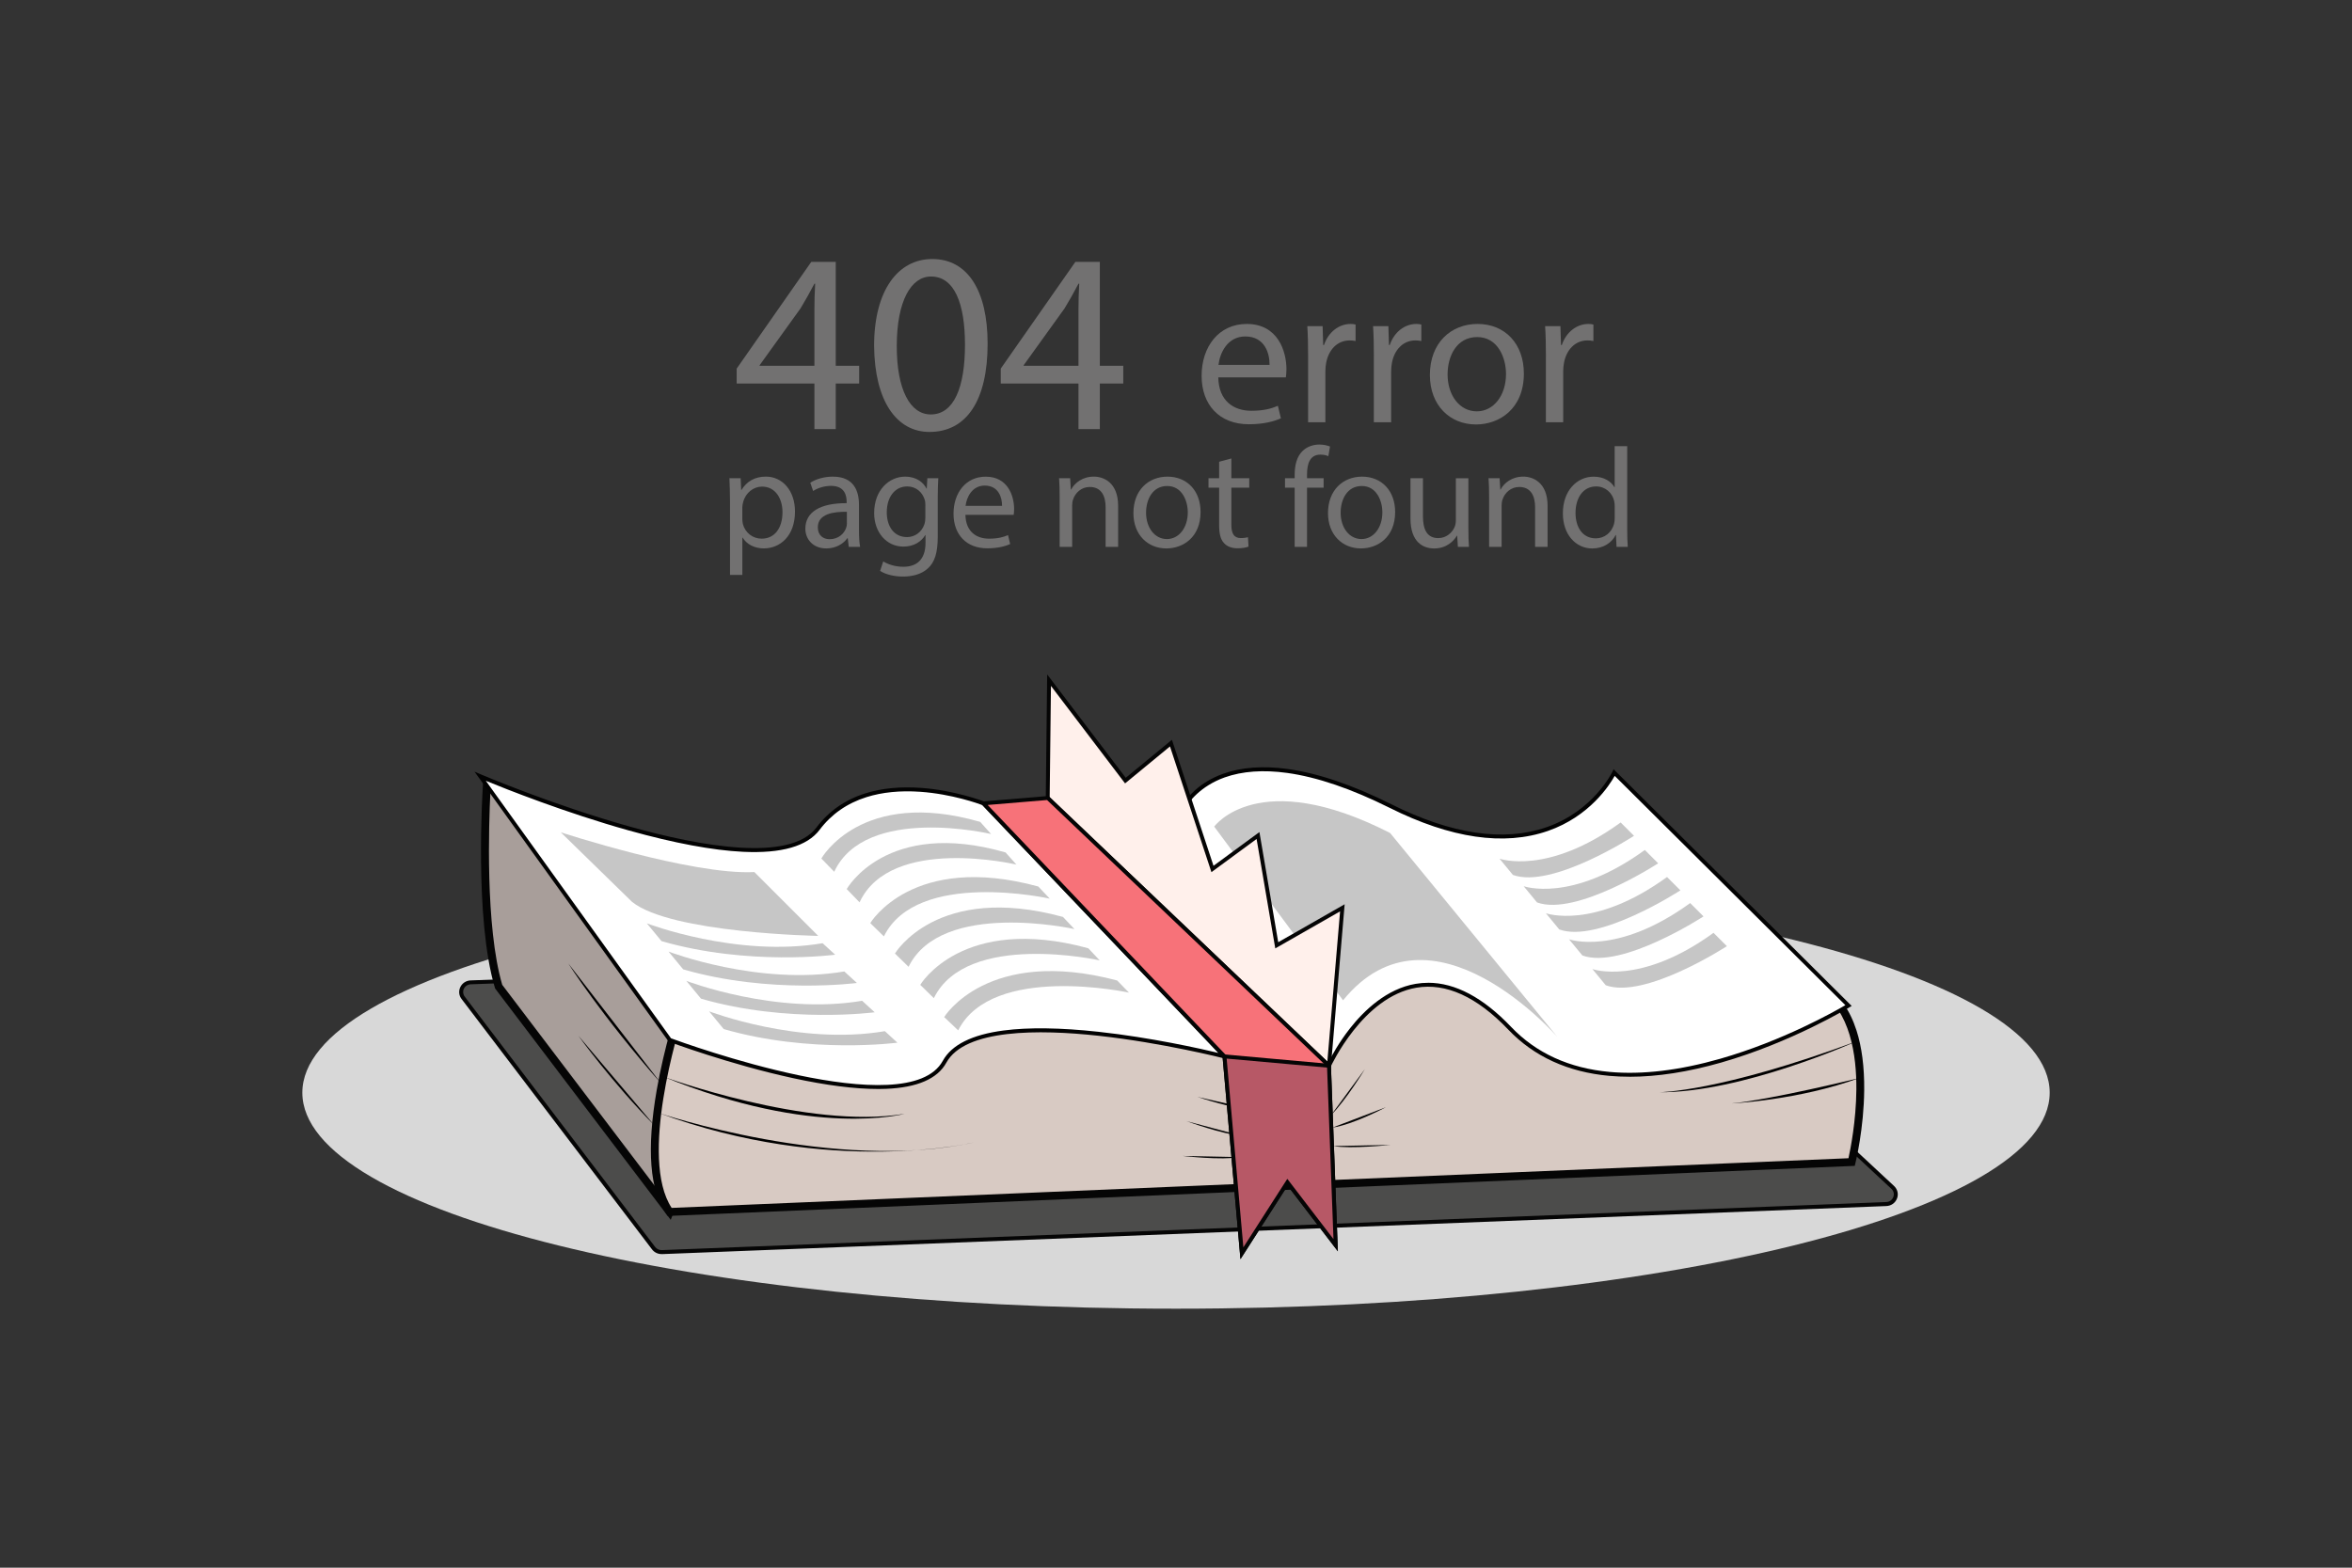 <?xml version="1.0" encoding="UTF-8"?>
<!DOCTYPE svg PUBLIC "-//W3C//DTD SVG 1.1//EN" "http://www.w3.org/Graphics/SVG/1.1/DTD/svg11.dtd">
<svg xmlns="http://www.w3.org/2000/svg" xml:space="preserve" width="83.333in" height="55.556in" version="1.1" style="shape-rendering:geometricPrecision; text-rendering:geometricPrecision; image-rendering:optimizeQuality; fill-rule:evenodd; clip-rule:evenodd"
viewBox="0 0 83333 55556"
 xmlns:xlink="http://www.w3.org/1999/xlink">
 <rect x="0" y="0" width="83333" height="55556" fill="#333333" stroke="none"/>
 <defs>
  <style type="text/css">
   <![CDATA[
    .fil12 {fill:black;fill-rule:nonzero}
    .fil7 {fill:#020202;fill-rule:nonzero}
    .fil3 {fill:#050505;fill-rule:nonzero}
    .fil2 {fill:#4C4C4B;fill-rule:nonzero}
    .fil0 {fill:#727171;fill-rule:nonzero}
    .fil4 {fill:#A89E9A;fill-rule:nonzero}
    .fil11 {fill:#B75866;fill-rule:nonzero}
    .fil8 {fill:#C6C6C6;fill-rule:nonzero}
    .fil5 {fill:#D8CAC3;fill-rule:nonzero}
    .fil1 {fill:#D8D8D8;fill-rule:nonzero}
    .fil10 {fill:#F77279;fill-rule:nonzero}
    .fil9 {fill:#FFF0EB;fill-rule:nonzero}
    .fil6 {fill:white;fill-rule:nonzero}
   ]]>
  </style>
 </defs>
 <g id="Layer_x0020_1">
  <path class="fil0" d="M44981 12930c7,-394 -162,-1007 -859,-1007 -627,0 -901,577 -950,1007l1809 0zm-1816 444c14,838 549,1183 1169,1183 443,0 711,-77 943,-176l106 443c-218,99 -591,211 -1133,211 -1049,0 -1676,-690 -1676,-1718 0,-1028 606,-1837 1598,-1837 1112,0 1408,978 1408,1605 0,127 -14,225 -21,289l-2393 0z"/>
  <path class="fil0" d="M46347 12620c0,-401 -7,-746 -28,-1063l542 0 21 669 28 0c155,-458 528,-746 943,-746 70,0 120,7 176,21l0 584c-63,-14 -127,-21 -211,-21 -436,0 -746,331 -831,796 -14,84 -28,183 -28,289l0 1816 -612 0 0 -2344z"/>
  <path class="fil0" d="M48677 12620c0,-401 -7,-746 -28,-1063l542 0 21 669 28 0c155,-458 528,-746 943,-746 70,0 120,7 176,21l0 584c-63,-14 -127,-21 -211,-21 -436,0 -746,331 -831,796 -14,84 -28,183 -28,289l0 1816 -613 0 0 -2344z"/>
  <path class="fil0" d="M51289 13268c0,746 429,1309 1035,1309 591,0 1035,-556 1035,-1323 0,-577 -289,-1309 -1021,-1309 -732,0 -1049,676 -1049,1324zm2703 -35c0,1260 -873,1809 -1697,1809 -922,0 -1633,-676 -1633,-1753 0,-1140 746,-1809 1689,-1809 979,0 1640,711 1640,1753z"/>
  <path class="fil0" d="M54773 12620c0,-401 -7,-746 -28,-1063l542 0 21 669 28 0c155,-458 528,-746 943,-746 70,0 120,7 176,21l0 584c-63,-14 -127,-21 -211,-21 -436,0 -746,331 -831,796 -14,84 -28,183 -28,289l0 1816 -613 0 0 -2344z"/>
  <path class="fil0" d="M28855 12963l0 -1979c0,-310 9,-620 27,-930l-27 0c-182,347 -328,602 -492,875l-1450 2015 0 18 1942 0zm0 2243l0 -1614 -2754 0 0 -529 2644 -3784 866 0 0 3684 830 0 0 629 -830 0 0 1614 -757 0z"/>
  <path class="fil0" d="M31773 12270c0,1541 474,2417 1204,2417 821,0 1213,-958 1213,-2471 0,-1459 -374,-2417 -1204,-2417 -702,0 -1213,857 -1213,2471zm3219 -91c0,2015 -748,3128 -2061,3128 -1158,0 -1942,-1085 -1961,-3046 0,-1988 857,-3082 2061,-3082 1249,0 1961,1113 1961,3000z"/>
  <path class="fil0" d="M38211 12963l0 -1979c0,-310 9,-620 27,-930l-27 0c-182,347 -328,602 -493,875l-1450 2015 0 18 1942 0zm0 2243l0 -1614 -2754 0 0 -529 2645 -3784 866 0 0 3684 830 0 0 629 -830 0 0 1614 -757 0z"/>
  <path class="fil0" d="M26301 18390c0,65 10,126 20,181 81,307 347,518 664,518 468,0 739,-382 739,-940 0,-488 -256,-905 -724,-905 -302,0 -583,216 -669,548 -15,55 -30,121 -30,181l0 417zm-437 -649c0,-312 -10,-563 -20,-795l397 0 20 417 10 0c181,-297 468,-473 865,-473 588,0 1031,498 1031,1237 0,875 -533,1307 -1106,1307 -322,0 -603,-141 -749,-382l-10 0 0 1322 -437 0 0 -2635z"/>
  <path class="fil0" d="M30007 18138c-483,-10 -1031,75 -1031,548 0,287 191,422 417,422 317,0 518,-201 588,-407 15,-45 25,-96 25,-141l0 -422zm65 1242l-35 -307 -15 0c-136,191 -397,362 -744,362 -493,0 -744,-347 -744,-699 0,-588 523,-910 1463,-905l0 -50c0,-201 -55,-563 -553,-563 -226,0 -463,70 -634,181l-101 -292c201,-131 493,-216 800,-216 744,0 925,508 925,996l0 910c0,211 10,417 40,583l-402 0z"/>
  <path class="fil0" d="M32787 17907c0,-75 -5,-141 -25,-201 -81,-256 -297,-468 -619,-468 -422,0 -724,357 -724,920 0,478 241,875 719,875 272,0 518,-171 613,-452 25,-75 35,-161 35,-236l0 -438zm458 -960c-10,176 -20,372 -20,669l0 1413c0,558 -111,900 -347,1111 -236,221 -578,292 -885,292 -292,0 -613,-70 -810,-201l111 -337c161,101 412,191 714,191 453,0 784,-236 784,-850l0 -272 -10 0c-136,226 -397,407 -774,407 -604,0 -1036,-513 -1036,-1187 0,-825 538,-1292 1096,-1292 423,0 654,221 759,422l10 0 20 -367 387 0z"/>
  <path class="fil0" d="M35503 17927c5,-282 -116,-719 -613,-719 -447,0 -644,412 -679,719l1292 0zm-1297 317c10,598 392,845 835,845 317,0 508,-55 674,-126l76 317c-156,70 -422,151 -810,151 -749,0 -1197,-493 -1197,-1227 0,-734 432,-1312 1141,-1312 795,0 1006,699 1006,1147 0,90 -10,161 -15,206l-1710 0z"/>
  <path class="fil0" d="M37544 17605c0,-251 -5,-458 -20,-659l392 0 25 402 10 0c121,-231 402,-458 805,-458 337,0 860,201 860,1036l0 1453 -443 0 0 -1403c0,-392 -146,-719 -563,-719 -292,0 -518,206 -593,453 -20,55 -30,131 -30,206l0 1463 -443 0 0 -1775z"/>
  <path class="fil0" d="M40606 18168c0,533 307,935 739,935 422,0 739,-397 739,-945 0,-412 -206,-935 -729,-935 -523,0 -749,483 -749,945zm1931 -25c0,900 -623,1292 -1212,1292 -659,0 -1167,-483 -1167,-1252 0,-815 533,-1292 1207,-1292 699,0 1172,508 1172,1252z"/>
  <path class="fil0" d="M43628 16247l0 699 634 0 0 337 -634 0 0 1312c0,302 86,473 332,473 116,0 201,-15 256,-30l20 332c-85,35 -221,60 -392,60 -206,0 -372,-65 -478,-186 -126,-131 -171,-347 -171,-634l0 -1327 -377 0 0 -337 377 0 0 -583 432 -116z"/>
  <path class="fil0" d="M45871 19380l0 -2097 -342 0 0 -337 342 0 0 -116c0,-342 75,-654 282,-850 166,-161 387,-226 594,-226 156,0 292,35 377,70l-60 342c-65,-30 -156,-55 -282,-55 -377,0 -473,332 -473,704l0 131 588 0 0 337 -588 0 0 2097 -438 0z"/>
  <path class="fil0" d="M47500 18168c0,533 307,935 739,935 422,0 739,-397 739,-945 0,-412 -206,-935 -729,-935 -523,0 -749,483 -749,945zm1931 -25c0,900 -623,1292 -1212,1292 -659,0 -1167,-483 -1167,-1252 0,-815 533,-1292 1207,-1292 699,0 1172,508 1172,1252z"/>
  <path class="fil0" d="M52026 18716c0,251 5,473 20,664l-392 0 -25 -397 -10 0c-116,196 -372,453 -805,453 -382,0 -840,-211 -840,-1066l0 -1423 442 0 0 1348c0,463 141,774 543,774 297,0 503,-206 583,-402 25,-65 40,-146 40,-226l0 -1493 443 0 0 1770z"/>
  <path class="fil0" d="M52760 17605c0,-251 -5,-458 -20,-659l392 0 25 402 10 0c121,-231 402,-458 805,-458 337,0 860,201 860,1036l0 1453 -442 0 0 -1403c0,-392 -146,-719 -563,-719 -292,0 -518,206 -594,453 -20,55 -30,131 -30,206l0 1463 -443 0 0 -1775z"/>
  <path class="fil0" d="M57210 17937c0,-55 -5,-131 -20,-186 -65,-282 -307,-513 -639,-513 -458,0 -729,402 -729,940 0,493 241,900 719,900 297,0 568,-196 649,-528 15,-60 20,-121 20,-191l0 -422zm443 -2127l0 2942c0,216 5,463 20,628l-398 0 -20 -422 -10 0c-136,271 -432,478 -830,478 -588,0 -1041,-498 -1041,-1237 -5,-810 498,-1307 1091,-1307 372,0 624,176 734,372l10 0 0 -1453 443 0z"/>
  <path class="fil1" d="M72622 38722c0,4228 -13859,7655 -30955,7655 -17096,0 -30955,-3427 -30955,-7655 0,-4228 13859,-7655 30955,-7655 17096,0 30955,3427 30955,7655z"/>
  <path class="fil2" d="M16408 35359l6748 8874c69,91 181,143 298,139l43376 -1703c311,-12 454,-381 229,-591l-9281 -8636c-69,-64 -161,-98 -257,-95l-40842 1464c-284,10 -439,325 -271,547z"/>
  <path class="fil3" d="M57535 33417c-3,0 -7,0 -11,0l-40842 1464c-109,4 -202,64 -247,160 -43,91 -32,194 29,275l6748 8874c56,73 146,115 240,111l43375 -1703c141,-5 224,-97 255,-181 39,-104 13,-212 -70,-289l-9281 -8636c-53,-49 -124,-77 -197,-77zm-34095 11025c-133,0 -259,-61 -339,-167l-6748 -8874c-94,-123 -110,-280 -44,-419 67,-142 208,-233 368,-239l40843 -1464c113,-5 225,37 307,114l9281 8636c123,115 164,283 106,439 -60,161 -205,265 -381,272l-43375 1703c-6,0 -11,0 -17,0z"/>
  <path class="fil4" d="M17250 27813c0,0 -314,4710 419,7152l6057 7983 2944 -7459 -9420 -7675z"/>
  <path class="fil3" d="M17795 34901l5892 7765 2816 -7134 -9129 -7438c-52,1031 -187,4747 421,6807zm5969 8328l-6222 -8200 -7 -24c-731,-2438 -437,-7008 -424,-7201l18 -269 9708 7910 -3073 7784z"/>
  <path class="fil5" d="M24118 35779c0,0 -1767,5253 -393,7168l41880 -1767c0,0 1178,-4762 -1080,-6186 -2259,-1424 -34319,-1031 -34319,-1031l-6088 1817z"/>
  <path class="fil3" d="M24228 35892c-196,612 -1591,5147 -431,6913l41696 -1760c69,-314 270,-1319 279,-2431 10,-1211 -211,-2802 -1322,-3503 -629,-396 -4250,-896 -17933,-1028 -8004,-77 -15843,13 -16290,18l-5999 1790zm-572 7198l-44 -61c-593,-826 -708,-2309 -343,-4407 269,-1545 713,-2873 717,-2887l23 -68 69 -21 6107 -1822 19 0c80,-1 8111,-97 16315,-18 4819,46 8755,143 11697,288 3751,184 5839,441 6382,783 544,343 941,895 1180,1643 188,586 279,1294 272,2104 -12,1369 -299,2542 -311,2591l-25 101 -105 4 -41954 1771z"/>
  <path class="fil6" d="M34844 28469c0,0 -4005,-1579 -5859,892 -1854,2471 -11971,-1854 -11971,-1854l6719 9345c0,0 8418,3166 9731,772 1313,-2394 9920,-189 9920,-189l-8541 -8968z"/>
  <path class="fil7" d="M23778 36796c454,168 8387,3056 9626,797 311,-567 1036,-928 2156,-1075 883,-116 2015,-100 3365,47 1857,202 3627,601 4246,749l-8366 -8784c-126,-47 -1072,-392 -2203,-471 -706,-49 -1346,15 -1900,189 -688,216 -1247,606 -1661,1157 -438,583 -1350,846 -2712,781 -1075,-51 -2436,-306 -4044,-755 -2261,-632 -4388,-1481 -5072,-1762l6564 9129zm7324 1795c-820,0 -1830,-129 -3009,-385 -2248,-488 -4362,-1279 -4383,-1287l-20 -7 -12 -17 -6865 -9548 230 98c25,11 2558,1089 5283,1851 2498,699 5671,1270 6605,25 432,-576 1015,-982 1732,-1207 571,-179 1228,-244 1953,-194 1229,86 2245,481 2255,485l14 6 8719 9155 -235 -60c-21,-6 -2175,-553 -4459,-802 -2091,-228 -4723,-246 -5382,957 -312,569 -1030,880 -2133,925 -94,4 -192,6 -292,6z"/>
  <path class="fil6" d="M41914 28659c0,0 1376,-3084 7355,-95 5978,2989 7924,-1186 7924,-1186l8304 8256c0,0 -8066,4935 -12004,807 -3938,-4128 -6406,1329 -6406,1329l-4982 -7212 -285 -2088 95 190z"/>
  <path class="fil7" d="M50602 34827c960,0 1947,525 2940,1566 886,929 2062,1465 3493,1594 1150,104 2468,-54 3917,-468 2200,-629 4041,-1669 4431,-1898l-8173 -8126c-177,319 -887,1436 -2362,1950 -1555,542 -3443,267 -5612,-817 -1348,-674 -2570,-1090 -3630,-1237 -845,-117 -1589,-63 -2213,158 -852,304 -1300,878 -1418,1139l-45 100 238 1744 4905 7100c106,-210 369,-696 766,-1199 489,-619 1288,-1393 2319,-1568 147,-25 294,-37 442,-37zm7137 3330c-245,0 -485,-10 -717,-31 -1466,-132 -2671,-683 -3581,-1637 -1112,-1165 -2208,-1666 -3257,-1487 -1896,323 -3023,2771 -3035,2796l-51 112 -5062 -7327 -344 -2521 223 447c147,-241 557,-779 1426,-1090 645,-231 1411,-287 2279,-168 1076,148 2314,569 3678,1251 2133,1066 3983,1339 5501,811 1666,-580 2323,-1951 2329,-1964l42 -90 70 70 8366 8319 -76 46c-20,12 -2054,1247 -4543,1959 -1173,336 -2263,505 -3250,505z"/>
  <path class="fil8" d="M43021 29293c0,0 1549,-2167 6231,226l5929 7231c0,0 -4474,-5150 -7595,-1301l-4566 -6156z"/>
  <polygon class="fil9" points="37122,28280 37169,24104 39873,27663 41487,26334 42958,30794 44571,29608 45235,33499 47560,32170 47086,37769 "/>
  <path class="fil3" d="M37192 28250l9837 9369 451 -5322 -2296 1312 -662 -3878 -1600 1176 -1469 -4455 -1591 1310 -2626 -3455 -45 3942zm9951 9670l-10091 -9611 50 -4409 2784 3663 1636 -1347 1473 4466 1627 -1196 666 3904 2354 -1345 -498 5876z"/>
  <path class="fil3" d="M44405 39320l-1979 -448c0,0 1360,460 1979,448z"/>
  <path class="fil3" d="M43999 40251l-1962 -521c0,0 1268,467 1962,521z"/>
  <path class="fil3" d="M43933 41005l-2029 -41c0,0 1374,159 2029,41z"/>
  <polygon class="fil10" points="37122,28280 34844,28469 43385,37437 44002,44412 45615,41898 47323,44127 47086,37769 "/>
  <path class="fil3" d="M34995 28527l8457 8880 2 24 599 6772 1557 -2427 1636 2135 -228 -6111 -9921 -9449 -2101 175zm8955 16095l-633 -7154 -8624 -9056 2454 -204 23 22 9985 9509 1 28 245 6577 -1781 -2325 -1670 2603z"/>
  <polygon class="fil11" points="43385,37437 47086,37769 47323,44127 45615,41898 44002,44412 "/>
  <path class="fil3" d="M43461 37514l592 6689 1557 -2427 1636 2135 -227 -6078 -3557 -319zm489 7107l-642 -7261 3845 345 248 6638 -1781 -2325 -1670 2603z"/>
  <path class="fil12" d="M58778 38707c0,0 2133,0 6993,-1803 0,0 -4046,1825 -6993,1803z"/>
  <path class="fil12" d="M65881 38201c0,0 -3123,770 -4530,902 0,0 2375,-110 4530,-902z"/>
  <path class="fil12" d="M23494 38152c0,0 5139,1893 8554,1319 0,0 -3178,879 -8554,-1319z"/>
  <path class="fil12" d="M23325 39436c0,0 6255,2130 11192,1048 0,0 -5072,1217 -11192,-1048z"/>
  <path class="fil12" d="M23441 38417l-3307 -4276c0,0 1147,1816 3307,4276z"/>
  <path class="fil12" d="M23192 39888l-2700 -3185c0,0 1178,1641 2700,3185z"/>
  <path class="fil8" d="M19869 29495c0,0 4634,1520 6859,1409l2262 2262c0,0 -5212,-93 -6595,-1205l-2526 -2465z"/>
  <path class="fil8" d="M22917 32721c0,0 3188,1223 6229,704l445 408c0,0 -3077,408 -6154,-482l-519 -630z"/>
  <path class="fil8" d="M23687 33722c0,0 3188,1223 6228,704l445 408c0,0 -3077,408 -6154,-482l-519 -630z"/>
  <path class="fil8" d="M24317 34760c0,0 3188,1223 6229,705l445 408c0,0 -3077,408 -6154,-482l-519 -630z"/>
  <path class="fil8" d="M25122 35838c0,0 3188,1223 6229,704l445 408c0,0 -3077,408 -6154,-482l-519 -630z"/>
  <path class="fil8" d="M29102 30423c0,0 1404,-2515 5628,-1297l384 430c0,0 -4450,-1051 -5557,1338l-456 -471z"/>
  <path class="fil8" d="M30000 31506c0,0 1404,-2515 5628,-1297l384 430c0,0 -4450,-1051 -5557,1338l-456 -471z"/>
  <path class="fil8" d="M30835 32713c0,0 1485,-2515 5953,-1297l406 430c0,0 -4706,-1051 -5877,1338l-482 -471z"/>
  <path class="fil8" d="M31709 33791c0,0 1485,-2515 5953,-1297l406 430c0,0 -4706,-1051 -5877,1338l-482 -471z"/>
  <path class="fil8" d="M32605 34901c0,0 1485,-2515 5953,-1297l406 430c0,0 -4706,-1051 -5877,1338l-482 -471z"/>
  <path class="fil8" d="M33453 36043c0,0 1529,-2515 6129,-1297l418 430c0,0 -4846,-1051 -6051,1338l-496 -471z"/>
  <path class="fil8" d="M53130 30430c0,0 1690,608 4291,-1284l473 473c0,0 -2906,1892 -4291,1386l-473 -574z"/>
  <path class="fil8" d="M53985 31405c0,0 1690,608 4292,-1284l473 473c0,0 -2906,1892 -4292,1386l-473 -574z"/>
  <path class="fil8" d="M54772 32363c0,0 1690,608 4292,-1284l473 473c0,0 -2906,1892 -4292,1385l-473 -574z"/>
  <path class="fil8" d="M55592 33286c0,0 1689,608 4292,-1284l473 473c0,0 -2906,1892 -4292,1385l-473 -574z"/>
  <path class="fil8" d="M56419 34341c0,0 1690,608 4292,-1284l473 473c0,0 -2906,1892 -4291,1385l-473 -574z"/>
  <path class="fil3" d="M47156 39523l1202 -1636c0,0 -651,1082 -1202,1636z"/>
  <path class="fil3" d="M47207 39961l1896 -724c0,0 -1144,613 -1896,724z"/>
  <path class="fil3" d="M47239 40614l2029 -41c0,0 -1418,150 -2029,41z"/>
 </g>
</svg>
